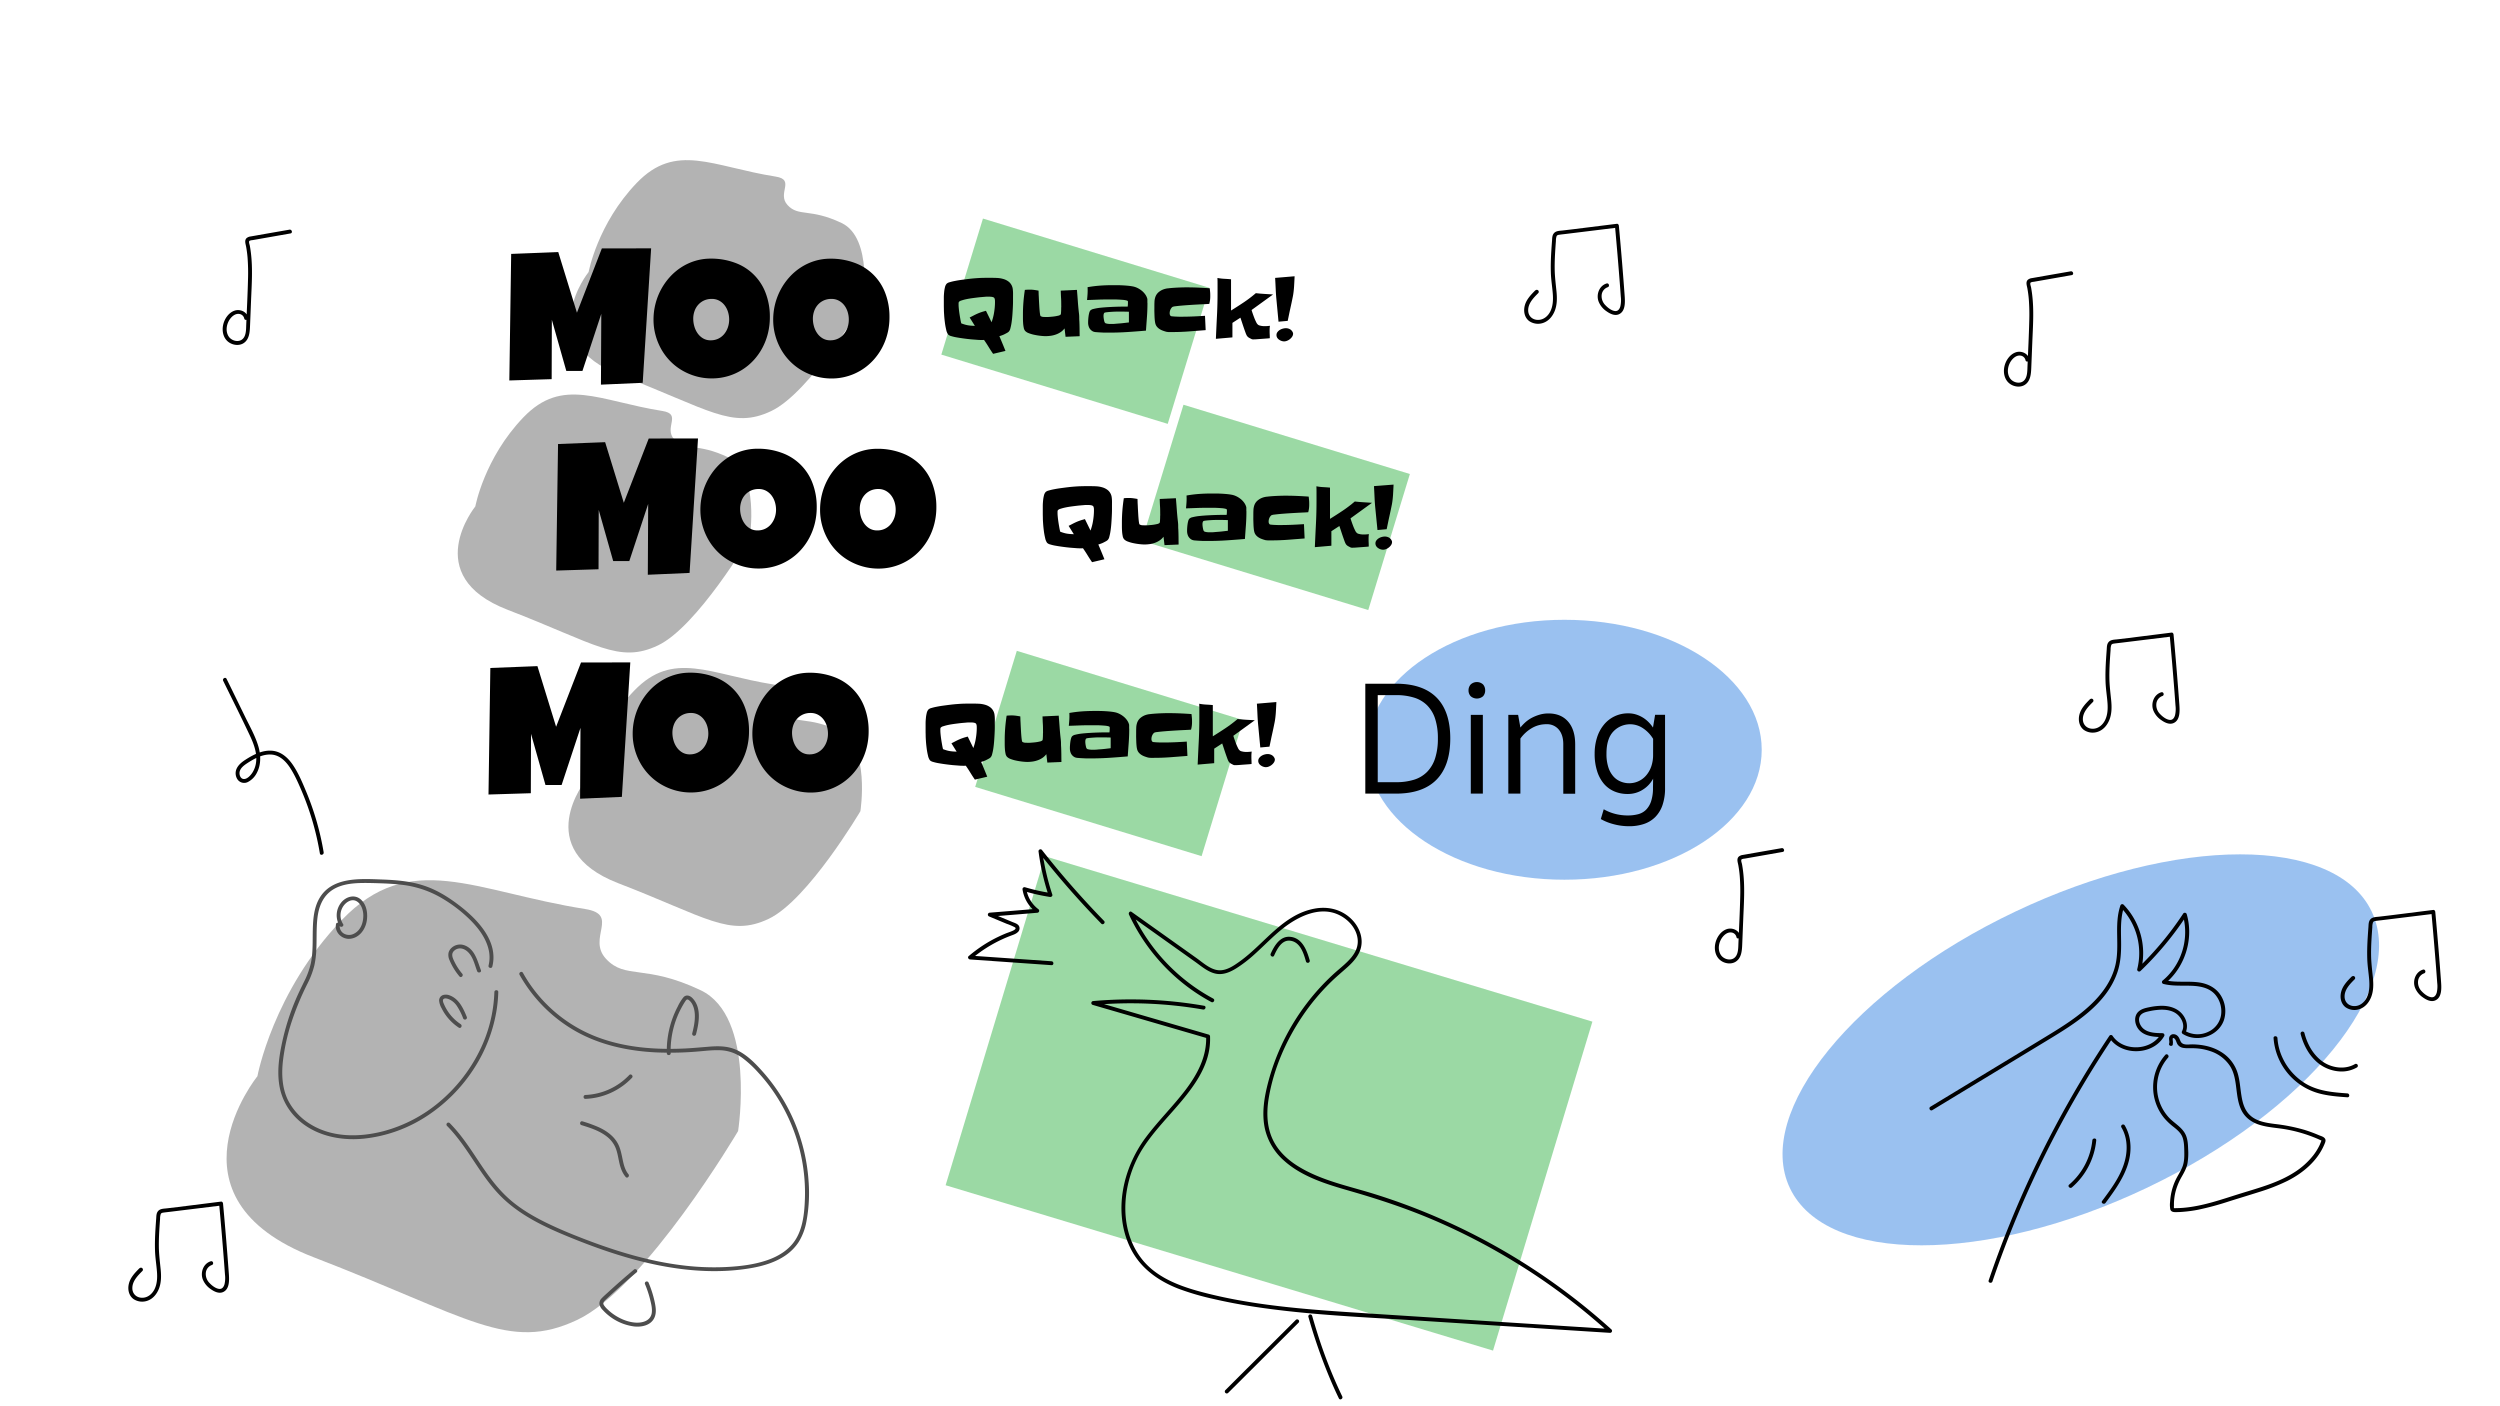 <svg id="Layer_1" data-name="Layer 1" xmlns="http://www.w3.org/2000/svg" viewBox="0 0 1920 1080"><defs><style>.cls-1{fill:#3785e2;}.cls-1,.cls-2{opacity:0.5;}.cls-2{fill:#39b54a;}.cls-3{opacity:0.3;}.cls-4{fill:#4d4d4d;}</style></defs><ellipse class="cls-1" cx="1598.06" cy="806.32" rx="247.36" ry="117.49" transform="translate(-191.41 764.3) rotate(-25.43)"/><ellipse class="cls-1" cx="1201.51" cy="575.81" rx="151.49" ry="99.81"/><rect class="cls-2" x="749.8" y="715.18" width="437.92" height="263.17" transform="matrix(0.96, 0.29, -0.29, 0.96, 290.15, -246.39)"/><rect class="cls-2" x="760.92" y="524.09" width="181.83" height="109.27" transform="translate(206.6 -223.91) rotate(17.01)"/><rect class="cls-2" x="888.92" y="335.09" width="181.83" height="109.27" transform="translate(156.9 -269.63) rotate(17.01)"/><rect class="cls-2" x="734.92" y="192.09" width="181.83" height="109.27" transform="translate(108.33 -230.83) rotate(17.01)"/><path class="cls-3" d="M449.4,698.13c-85.23-13.49-134.29-46.36-187,8.52s-64.71,119.9-64.71,119.9S122.1,919.8,241.05,965.63s149.62,73,202.37,48S566.86,868.65,566.86,868.65s13.84-87.93-28.81-108.18-57.6-8-72.56-24S476.33,702.39,449.4,698.13Z"/><path class="cls-3" d="M595.74,135.63c-48.65-7.7-76.65-26.46-106.75,4.87s-36.94,68.43-36.94,68.43-43.12,53.22,24.77,79.38,85.4,41.66,115.5,27.37S662.78,233,662.78,233s7.9-50.18-16.44-61.74-32.88-4.56-41.42-13.68S611.11,138.06,595.74,135.63Z"/><path class="cls-3" d="M508.74,315.63c-48.65-7.7-76.65-26.46-106.75,4.87s-36.94,68.43-36.94,68.43-43.12,53.22,24.77,79.38,85.4,41.66,115.5,27.37S575.78,413,575.78,413s7.9-50.18-16.44-61.74-32.88-4.56-41.42-13.68S524.11,318.06,508.74,315.63Z"/><path class="cls-3" d="M593.74,525.63c-48.65-7.7-76.65-26.46-106.75,4.87s-36.94,68.43-36.94,68.43-43.12,53.22,24.77,79.38,85.4,41.66,115.5,27.37S660.78,623,660.78,623s7.9-50.18-16.44-61.74-32.88-4.56-41.42-13.68S609.11,528.06,593.74,525.63Z"/><path d="M854,388.46q0,1.1,0,3.27c0,1.45-.07,3.09-.16,4.9s-.2,3.7-.35,5.65-.35,3.77-.61,5.48a37.73,37.73,0,0,1-.93,4.49,5.1,5.1,0,0,1-1.32,2.56,7.64,7.64,0,0,1-1.5,1c-.62.34-1.26.66-1.93,1s-1.31.57-1.95.8a16.73,16.73,0,0,1-1.73.55q1.21,2.88,2.37,5.67c.77,1.86,1.54,3.76,2.31,5.68l-9.49,2.24c-1.24-1.79-2.41-3.59-3.5-5.38s-2.25-3.57-3.49-5.32a8.89,8.89,0,0,1-1,.06h-1c-.73,0-1.81,0-3.24-.13s-3-.21-4.81-.38-3.62-.39-5.55-.65-3.71-.53-5.35-.83a33.19,33.19,0,0,1-4.27-1,5.19,5.19,0,0,1-2.31-1.21,9.36,9.36,0,0,1-1.5-3.63,52.61,52.61,0,0,1-1-5.45c-.25-1.94-.45-3.82-.57-5.64s-.2-3.19-.2-4.14-.06-2.12-.06-3.17V391.6c0-.81,0-1.86,0-3.14s.1-2.61.23-4a24.6,24.6,0,0,1,.64-3.84,6.15,6.15,0,0,1,1.34-2.76,5.3,5.3,0,0,1,2.28-1.12,40.47,40.47,0,0,1,4.2-1c1.62-.32,3.38-.61,5.26-.86s3.72-.5,5.51-.71,3.46-.37,5-.48,2.71-.18,3.56-.23l3.72-.09q1.86,0,3.72,0c1.63,0,3.34,0,5.16.09a20.56,20.56,0,0,1,5.2.84A11.94,11.94,0,0,1,851,376.6a8.59,8.59,0,0,1,2.66,4.55,14.06,14.06,0,0,1,.22,1.54c.07.64.11,1.32.13,2.05s0,1.43,0,2.12Zm-13.85,3.72v-.84a8.72,8.72,0,0,0-.06-1,4.81,4.81,0,0,0-.23-1,1.8,1.8,0,0,0-.41-.71,3.14,3.14,0,0,0-.9-.45,5.43,5.43,0,0,0-1.25-.25c-.45-.05-.9-.08-1.35-.1l-1.06,0c-.6,0-1.52,0-2.79.13s-2.67.21-4.23.38-3.19.38-4.9.61-3.3.5-4.75.8a36,36,0,0,0-3.75,1,4,4,0,0,0-2,1.09,2,2,0,0,0-.28,1c0,.43,0,.81,0,1.15,0,.86.07,1.93.2,3.21s.3,2.61.51,4,.44,2.69.67,4,.46,2.33.68,3.14c1,.39,1.94.7,2.75.93a20.74,20.74,0,0,0,2.38.55c.77.13,1.57.22,2.4.29s1.81.12,2.92.16l-4-6.41c1.11-.56,2.16-1.09,3.15-1.61s2-1,2.94-1.41,2-.81,3-1.15,2.19-.66,3.43-1l4.3,8.78a39,39,0,0,0,1.95-7.53A49.39,49.39,0,0,0,840.16,392.18Z"/><path d="M905.18,418.21l-10.83.45-.77-6.47a12,12,0,0,1-2.92,2.82,16.16,16.16,0,0,1-3.66,1.86,19.71,19.71,0,0,1-4,1,29.87,29.87,0,0,1-4.07.29,35.36,35.36,0,0,1-3.81-.26c-1.52-.17-3.06-.41-4.62-.74a26.48,26.48,0,0,1-4.33-1.25,7.24,7.24,0,0,1-2.88-1.79,5.18,5.18,0,0,1-1.06-2.47,24.94,24.94,0,0,1-.48-3.62c-.09-1.29-.13-2.52-.13-3.72v-2.89c0-3.2.13-6.37.38-9.49s.62-6.22,1.09-9.3c1.2-.12,2.48-.19,3.85-.19a25.11,25.11,0,0,1,3.34.23q1.66.22,3.33.54,0,.33.06,1.86c0,1,.1,2.24.16,3.66s.14,2.91.23,4.52.18,3.09.29,4.45.23,2.54.38,3.5.31,1.48.48,1.57a4.61,4.61,0,0,0,2.12.64c.77,0,1.52.06,2.24.06.52,0,1.32,0,2.41-.09s2.21-.17,3.37-.32a29.64,29.64,0,0,0,3.2-.58,4.28,4.28,0,0,0,2-.86,2.59,2.59,0,0,0,.29-1.22c.06-.69.1-1.43.13-2.25s0-1.57.06-2.27,0-1.13,0-1.25c0-1.93,0-3.83-.13-5.71s-.17-3.79-.25-5.71l12.44-.58c.25,3,.49,6,.7,8.95s.49,5.95.84,8.94a27.16,27.16,0,0,1,.22,3c0,1,0,2.05.1,3.08.08,1.92.14,3.84.16,5.77S905.14,416.25,905.18,418.21Z"/><path d="M957.25,392.56c0,3.59-.12,7.16-.38,10.71s-.51,7.1-.77,10.65q-7.19.63-14.3,1.09t-14.3.45c-.43,0-1.22,0-2.37,0s-2.38-.06-3.66-.13-2.5-.14-3.65-.25a6.88,6.88,0,0,1-2.31-.48,6.55,6.55,0,0,1-3-2.92,9.22,9.22,0,0,1-.83-4c0-.51,0-1.19.06-2.05s.13-1.75.26-2.69a19.47,19.47,0,0,1,.51-2.63,5.11,5.11,0,0,1,.77-1.8,4.9,4.9,0,0,1,2.63-1.31,35.66,35.66,0,0,1,4.9-.87c1.9-.21,4-.38,6.16-.51s4.31-.23,6.31-.29,3.81-.1,5.39-.1h3.4a19.87,19.87,0,0,0,.19-2.75V392a2.17,2.17,0,0,0-.06-.67c-.13-.26-.54-.47-1.22-.64a17,17,0,0,0-2.53-.39c-1-.08-2.1-.16-3.27-.22s-2.32-.1-3.43-.1H927c-2.7,0-5.39.06-8.08.16s-5.39.21-8.08.29c.17-1.62.31-3.27.41-4.93a42.94,42.94,0,0,0,0-4.94,93.39,93.39,0,0,1,9.39-1.19c3.14-.23,6.32-.35,9.52-.35l3.79,0c1.36,0,2.73.06,4.1.13s2.73.16,4.07.29,2.6.3,3.75.51a14.08,14.08,0,0,1,3.56,1.15,17.05,17.05,0,0,1,3.3,2.06,14.27,14.27,0,0,1,2.7,2.79,10.68,10.68,0,0,1,1.67,3.36,3.21,3.21,0,0,1,.09.64c0,.3,0,.64,0,1v1.63ZM943,407.63v-8.21l-3.72-.09-3.71,0-2.15,0c-1.18,0-2.44.07-3.79.16s-2.57.19-3.68.32-1.76.32-1.93.58a2.91,2.91,0,0,0-.41,1.05,6,6,0,0,0-.1,1.13c0,.3,0,.7.06,1.22s.12,1,.23,1.6.22,1.07.35,1.54a2.31,2.31,0,0,0,.51,1,1.55,1.55,0,0,0,.87.48,9.8,9.8,0,0,0,1.31.26c.47.06.94.11,1.42.13l1.09,0c1,0,2.12,0,3.3-.13s2.37-.18,3.59-.29,2.4-.23,3.56-.38Z"/><path d="M1005.48,387.69a21.26,21.26,0,0,1-.77,5.71c-.3,0-1.19.09-2.67.16l-5.25.25q-3,.17-6.54.39t-6.48.48q-3,.26-5.07.54a6.7,6.7,0,0,0-2.34.55,5.82,5.82,0,0,0-1.54,2.18,6.87,6.87,0,0,0-.51,2.56,3.37,3.37,0,0,0,.16,1.19,3.94,3.94,0,0,0,.55.93,2.85,2.85,0,0,0,1.34.32c.77.09,1.63.15,2.57.19s1.81.08,2.63.1l1.41,0c3.08,0,6.15-.06,9.23-.19s6.16-.3,9.24-.51l.51,11q-6.42.51-12.86,1t-12.92.48h-.93l-1.31,0c-.47,0-.92-.05-1.35-.1a5.6,5.6,0,0,1-.9-.13c-.9-.25-1.78-.54-2.66-.86a12.61,12.61,0,0,1-2.47-1.22,9,9,0,0,1-2-1.76,6.47,6.47,0,0,1-1.25-2.5,17.55,17.55,0,0,1-.42-2.54c-.1-1-.18-2.12-.22-3.23s-.07-2.21-.1-3.28,0-2,0-2.69c0-1.67,0-3.23.07-4.68a13.1,13.1,0,0,1,.7-4,8.55,8.55,0,0,1,2.09-3.27,12.43,12.43,0,0,1,4.13-2.53,14.26,14.26,0,0,1,3.66-.8c1.62-.19,3.32-.34,5.09-.45s3.48-.18,5.1-.23,2.89-.06,3.79-.06q4.49,0,8.94.19t8.95.52c.12,1.06.23,2.12.32,3.17S1005.48,386.66,1005.48,387.69Z"/><path d="M1053.7,386.15l-16.48,11.93c.12.51.38,1.33.77,2.47s.81,2.31,1.28,3.52a33.67,33.67,0,0,0,1.51,3.4,5.18,5.18,0,0,0,1.5,2,3.56,3.56,0,0,0,1.16.52c.47.12,1,.23,1.44.32a14.67,14.67,0,0,0,1.47.16l1.26,0c.59,0,1.21,0,1.85-.07s1.27-.1,1.86-.19c-.08.56-.15,1.12-.19,1.7s-.06,1.17-.06,1.76c0,1,0,2.06.06,3.08s.07,2,.07,3l-1.58.16-2.56.19-3,.22-3,.23q-1.38.09-2.37.09a3.84,3.84,0,0,1-1.25-.12c-.73-.35-1.43-.71-2.12-1.09a5.2,5.2,0,0,1-1.73-1.61,15.07,15.07,0,0,1-1.06-2.43c-.49-1.33-1-2.78-1.54-4.36s-1-3.06-1.47-4.43l-.87-2.63-6.15,4v11.15l-12.7,1.1q.39-9,.84-17.86t.44-17.93c0-1.83,0-3.65,0-5.45s0-3.63-.09-5.51a37.57,37.57,0,0,0,5.22.64c1.73.09,3.47.21,5.23.38v24q5-3.09,9.78-6.29a98.83,98.83,0,0,0,9.26-7.05q3.4.39,6.64.58Z"/><path d="M1070.24,372.17c0,1.11-.1,2.33-.16,3.66s-.14,2.67-.22,4-.21,2.7-.36,4-.33,2.51-.54,3.62c-.64,3.2-1.3,6.37-2,9.49s-1.31,6.28-2,9.49l-7.06.64-1.6-16.16c-.3-2.91-.51-5.82-.64-8.75s-.28-5.87-.45-8.82Zm-1.15,44.18a4,4,0,0,1-.68,2.15,7.6,7.6,0,0,1-1.7,1.89,8.31,8.31,0,0,1-2.24,1.32,6.16,6.16,0,0,1-2.25.48,6.45,6.45,0,0,1-2-.35,7.43,7.43,0,0,1-1.93-1,4.81,4.81,0,0,1-1.41-1.5,3.92,3.92,0,0,1-.54-2.05,3.65,3.65,0,0,1,.73-2.22,6.49,6.49,0,0,1,1.8-1.66,8.31,8.31,0,0,1,2.31-1,8.8,8.8,0,0,1,2.34-.35,6.46,6.46,0,0,1,3.24.83,5.08,5.08,0,0,1,2.14,2.5,1.43,1.43,0,0,1,.16.48A2.45,2.45,0,0,1,1069.09,416.35Z"/><path d="M764,555.46q0,1.1,0,3.27c0,1.45-.07,3.09-.16,4.9s-.2,3.7-.35,5.65-.35,3.77-.61,5.48a37.73,37.73,0,0,1-.93,4.49,5.1,5.1,0,0,1-1.32,2.56,7.64,7.64,0,0,1-1.5,1c-.62.34-1.26.66-1.93,1s-1.31.57-1.95.8a16.73,16.73,0,0,1-1.73.55q1.21,2.88,2.37,5.67c.77,1.86,1.54,3.76,2.31,5.68l-9.49,2.24c-1.24-1.79-2.41-3.59-3.5-5.38s-2.25-3.57-3.49-5.32a8.89,8.89,0,0,1-1,.06h-1c-.73,0-1.81,0-3.24-.13s-3-.21-4.81-.38-3.62-.39-5.55-.65-3.71-.53-5.35-.83a33.19,33.19,0,0,1-4.27-1,5.19,5.19,0,0,1-2.31-1.21,9.36,9.36,0,0,1-1.5-3.63,52.61,52.61,0,0,1-1-5.45c-.25-1.94-.45-3.82-.57-5.64s-.2-3.19-.2-4.14-.06-2.12-.06-3.17V558.6c0-.81,0-1.86,0-3.14s.1-2.61.23-4a24.6,24.6,0,0,1,.64-3.84,6.15,6.15,0,0,1,1.34-2.76,5.3,5.3,0,0,1,2.28-1.12,40.47,40.47,0,0,1,4.2-1c1.62-.32,3.38-.61,5.26-.86s3.72-.5,5.51-.71,3.46-.37,5-.48,2.71-.18,3.56-.23q1.86-.06,3.72-.09l3.72,0c1.63,0,3.34,0,5.16.09a20.56,20.56,0,0,1,5.2.84A11.94,11.94,0,0,1,761,543.6a8.59,8.59,0,0,1,2.66,4.55,14.06,14.06,0,0,1,.22,1.54c.07.64.11,1.32.13,2s0,1.43,0,2.12Zm-13.85,3.72v-.84a8.72,8.72,0,0,0-.06-1,4.81,4.81,0,0,0-.23-1,1.8,1.8,0,0,0-.41-.71,3.14,3.14,0,0,0-.9-.45,5.43,5.43,0,0,0-1.25-.25c-.45-.05-.9-.08-1.35-.1l-1.06,0c-.6,0-1.52,0-2.79.13s-2.67.21-4.23.38-3.19.38-4.9.61-3.3.5-4.75.8a36,36,0,0,0-3.75,1,4,4,0,0,0-2,1.09,2,2,0,0,0-.28,1c0,.43,0,.81,0,1.15,0,.86.07,1.93.2,3.21s.3,2.61.51,4,.44,2.69.67,4,.46,2.33.68,3.14c1,.39,1.94.7,2.75.93a20.74,20.74,0,0,0,2.38.55c.77.13,1.57.22,2.4.29s1.81.12,2.92.16l-4-6.41c1.11-.56,2.16-1.09,3.15-1.61s2-1,2.94-1.41,2-.81,3-1.15,2.19-.66,3.43-1l4.3,8.78a39,39,0,0,0,1.95-7.53A49.39,49.39,0,0,0,750.16,559.18Z"/><path d="M815.18,585.21l-10.83.45-.77-6.47a12,12,0,0,1-2.92,2.82,16.16,16.16,0,0,1-3.66,1.86,19.71,19.71,0,0,1-4,1,29.87,29.87,0,0,1-4.07.29,35.36,35.36,0,0,1-3.81-.26c-1.52-.17-3.06-.41-4.62-.74a26.48,26.48,0,0,1-4.33-1.25,7.24,7.24,0,0,1-2.88-1.79,5.18,5.18,0,0,1-1.06-2.47,24.94,24.94,0,0,1-.48-3.62c-.09-1.29-.13-2.52-.13-3.72v-2.89c0-3.2.13-6.37.38-9.49s.62-6.22,1.09-9.3c1.2-.12,2.48-.19,3.85-.19a25.11,25.11,0,0,1,3.34.23q1.66.23,3.33.54,0,.33.06,1.86c0,1,.1,2.24.16,3.66s.14,2.91.23,4.52.18,3.09.29,4.45.23,2.54.38,3.5.31,1.48.48,1.57a4.61,4.61,0,0,0,2.12.64c.77,0,1.52.06,2.24.06.52,0,1.32,0,2.41-.09s2.21-.17,3.37-.32a29.64,29.64,0,0,0,3.2-.58,4.28,4.28,0,0,0,2-.86,2.59,2.59,0,0,0,.29-1.22c.06-.69.1-1.43.13-2.25s0-1.57.06-2.27,0-1.13,0-1.25c0-1.93,0-3.83-.13-5.71s-.17-3.79-.25-5.71l12.44-.58c.25,3,.49,6,.7,9s.49,5.95.84,8.94a27.16,27.16,0,0,1,.22,3c0,1,0,2.05.1,3.08.08,1.92.14,3.84.16,5.77S815.14,583.25,815.18,585.21Z"/><path d="M867.25,559.56c0,3.59-.12,7.16-.38,10.71s-.51,7.1-.77,10.65q-7.19.63-14.3,1.09t-14.3.45c-.43,0-1.22,0-2.37,0s-2.38-.06-3.66-.13-2.5-.14-3.65-.25a6.88,6.88,0,0,1-2.31-.48,6.55,6.55,0,0,1-3-2.92,9.22,9.22,0,0,1-.83-4c0-.51,0-1.19.06-2s.13-1.75.26-2.69a19.47,19.47,0,0,1,.51-2.63,5.11,5.11,0,0,1,.77-1.8,4.9,4.9,0,0,1,2.63-1.31,35.66,35.66,0,0,1,4.9-.87c1.9-.21,4-.38,6.16-.51s4.31-.23,6.31-.29,3.81-.1,5.39-.1h3.4a19.87,19.87,0,0,0,.19-2.75V559a2.17,2.17,0,0,0-.06-.67c-.13-.26-.54-.47-1.22-.64a17,17,0,0,0-2.53-.39c-1-.08-2.1-.16-3.27-.22s-2.32-.1-3.43-.1H837c-2.7,0-5.39.06-8.08.16s-5.39.21-8.08.29c.17-1.62.31-3.27.41-4.93a42.94,42.94,0,0,0,0-4.94,93.39,93.39,0,0,1,9.39-1.19c3.14-.23,6.32-.35,9.52-.35l3.79,0c1.36,0,2.73.06,4.1.13s2.73.16,4.07.29,2.6.3,3.75.51a14.08,14.08,0,0,1,3.56,1.15,17.05,17.05,0,0,1,3.3,2.06,14.27,14.27,0,0,1,2.7,2.79,10.68,10.68,0,0,1,1.67,3.36,3.21,3.21,0,0,1,.09.64c0,.3,0,.64,0,1v1.63ZM853,574.63v-8.21l-3.72-.09-3.71,0-2.15,0c-1.18,0-2.44.07-3.79.16s-2.57.19-3.68.32-1.76.32-1.93.58a2.91,2.91,0,0,0-.41,1.05,6,6,0,0,0-.1,1.13c0,.3,0,.7.06,1.22s.12,1,.23,1.6.22,1.07.35,1.54a2.31,2.31,0,0,0,.51,1,1.55,1.55,0,0,0,.87.48,9.8,9.8,0,0,0,1.31.26c.47.06.94.11,1.42.13l1.09,0c1,0,2.12,0,3.3-.13s2.37-.18,3.59-.29,2.4-.23,3.56-.38Z"/><path d="M915.48,554.69a21.26,21.26,0,0,1-.77,5.71c-.3,0-1.19.09-2.67.16l-5.25.25q-3,.16-6.54.39t-6.48.48q-3,.26-5.07.54a6.7,6.7,0,0,0-2.34.55,5.82,5.82,0,0,0-1.54,2.18,6.87,6.87,0,0,0-.51,2.56,3.37,3.37,0,0,0,.16,1.19,3.94,3.94,0,0,0,.55.93,2.85,2.85,0,0,0,1.34.32c.77.09,1.63.15,2.57.19s1.81.08,2.63.1l1.41,0c3.08,0,6.15-.06,9.23-.19s6.16-.3,9.24-.51l.51,11q-6.42.51-12.86,1t-12.92.48h-.93l-1.31,0c-.47,0-.92,0-1.35-.1a5.6,5.6,0,0,1-.9-.13c-.9-.25-1.78-.54-2.66-.86a12.61,12.61,0,0,1-2.47-1.22,9,9,0,0,1-2-1.76,6.47,6.47,0,0,1-1.25-2.5,17.55,17.55,0,0,1-.42-2.54c-.1-1-.18-2.12-.22-3.23s-.07-2.21-.1-3.28,0-2,0-2.69c0-1.67,0-3.23.07-4.68a13.1,13.1,0,0,1,.7-4,8.55,8.55,0,0,1,2.09-3.27,12.43,12.43,0,0,1,4.13-2.53,14.26,14.26,0,0,1,3.66-.8c1.62-.19,3.32-.34,5.09-.45s3.48-.18,5.1-.23,2.89-.06,3.79-.06q4.49,0,8.94.19t8.95.52c.12,1.06.23,2.12.32,3.17S915.48,553.66,915.48,554.69Z"/><path d="M963.7,553.15l-16.48,11.93c.12.51.38,1.33.77,2.47s.81,2.31,1.28,3.52a33.67,33.67,0,0,0,1.51,3.4,5.18,5.18,0,0,0,1.5,2,3.56,3.56,0,0,0,1.16.52c.47.12.95.23,1.44.32a14.67,14.67,0,0,0,1.47.16l1.26,0c.59,0,1.21,0,1.85-.07s1.27-.1,1.86-.19c-.08.56-.15,1.12-.19,1.7s-.06,1.17-.06,1.76c0,1,0,2.06.06,3.08s.07,2,.07,3l-1.58.16-2.56.19-3,.22-3,.23q-1.38.09-2.37.09a3.84,3.84,0,0,1-1.25-.12c-.73-.35-1.43-.71-2.12-1.09a5.2,5.2,0,0,1-1.73-1.61,15.07,15.07,0,0,1-1.06-2.43c-.49-1.33-1-2.78-1.54-4.36s-1-3.06-1.47-4.43l-.87-2.63-6.15,4v11.15l-12.7,1.1q.39-9,.84-17.86t.44-17.93c0-1.83,0-3.65,0-5.45s0-3.63-.09-5.51a37.57,37.57,0,0,0,5.22.64c1.73.09,3.47.21,5.23.38v24q5-3.09,9.78-6.29a98.83,98.83,0,0,0,9.26-7q3.41.39,6.64.58Z"/><path d="M980.24,539.17c0,1.11-.1,2.33-.16,3.66s-.14,2.67-.22,4-.21,2.7-.36,4-.33,2.51-.54,3.62c-.64,3.2-1.3,6.37-2,9.49s-1.31,6.28-2,9.49l-7.06.64L966.39,558c-.3-2.91-.51-5.82-.64-8.75s-.28-5.87-.45-8.82Zm-1.15,44.18a4,4,0,0,1-.68,2.15,7.6,7.6,0,0,1-1.7,1.89,8.31,8.31,0,0,1-2.24,1.32,6.16,6.16,0,0,1-2.25.48,6.45,6.45,0,0,1-2-.35,7.43,7.43,0,0,1-1.93-1,4.81,4.81,0,0,1-1.41-1.5,3.92,3.92,0,0,1-.54-2,3.65,3.65,0,0,1,.73-2.22,6.49,6.49,0,0,1,1.8-1.66,8.31,8.31,0,0,1,2.31-1,8.8,8.8,0,0,1,2.34-.35,6.46,6.46,0,0,1,3.24.83,5.08,5.08,0,0,1,2.14,2.5,1.43,1.43,0,0,1,.16.48A2.45,2.45,0,0,1,979.09,583.35Z"/><path d="M778,228.46q0,1.09,0,3.27c0,1.45-.07,3.09-.16,4.9s-.2,3.7-.35,5.65-.35,3.77-.61,5.48a37.73,37.73,0,0,1-.93,4.49,5.1,5.1,0,0,1-1.32,2.56,7.64,7.64,0,0,1-1.5,1c-.62.34-1.26.66-1.93,1s-1.31.57-1.95.8a16.73,16.73,0,0,1-1.73.55q1.21,2.88,2.37,5.67c.77,1.86,1.54,3.76,2.31,5.68l-9.49,2.24c-1.24-1.79-2.41-3.59-3.5-5.38s-2.25-3.57-3.49-5.32a8.89,8.89,0,0,1-1,.06h-1c-.73,0-1.81,0-3.24-.13s-3-.21-4.81-.38-3.62-.39-5.55-.65-3.71-.53-5.35-.83a33.19,33.19,0,0,1-4.27-1,5.19,5.19,0,0,1-2.31-1.21,9.36,9.36,0,0,1-1.5-3.63,52.61,52.61,0,0,1-1-5.45c-.25-1.94-.45-3.82-.57-5.64s-.2-3.19-.2-4.14-.06-2.12-.06-3.17V231.6c0-.81,0-1.86,0-3.14s.1-2.61.23-4a24.6,24.6,0,0,1,.64-3.84,6.15,6.15,0,0,1,1.34-2.76,5.3,5.3,0,0,1,2.28-1.12,40.47,40.47,0,0,1,4.2-1c1.62-.32,3.38-.61,5.26-.86s3.72-.5,5.51-.71,3.46-.37,5-.48,2.71-.18,3.56-.23q1.86-.06,3.72-.09t3.72,0c1.63,0,3.34,0,5.16.09a20.56,20.56,0,0,1,5.2.84A11.94,11.94,0,0,1,775,216.6a8.59,8.59,0,0,1,2.66,4.55,14.06,14.06,0,0,1,.22,1.54c.07.64.11,1.32.13,2.05s0,1.43,0,2.12Zm-13.85,3.72v-.84a8.72,8.72,0,0,0-.06-1,4.81,4.81,0,0,0-.23-1,1.8,1.8,0,0,0-.41-.71,3.14,3.14,0,0,0-.9-.45,5.43,5.43,0,0,0-1.25-.25c-.45,0-.9-.08-1.35-.1l-1.06,0c-.6,0-1.52,0-2.79.13s-2.67.21-4.23.38-3.19.38-4.9.61-3.3.5-4.75.8a36,36,0,0,0-3.75,1,4,4,0,0,0-2,1.09,2,2,0,0,0-.28,1c0,.43,0,.81,0,1.15,0,.86.07,1.93.2,3.21s.3,2.61.51,4,.44,2.69.67,4,.46,2.33.68,3.14c1,.39,1.94.7,2.75.93a20.74,20.74,0,0,0,2.38.55c.77.13,1.57.22,2.4.29s1.81.12,2.92.16l-4-6.41c1.11-.56,2.16-1.09,3.15-1.61s2-1,2.94-1.41,2-.81,3-1.15,2.19-.66,3.43-1l4.3,8.78a39,39,0,0,0,1.95-7.53A49.39,49.39,0,0,0,764.16,232.18Z"/><path d="M829.18,258.21l-10.83.45-.77-6.47a12,12,0,0,1-2.92,2.82,16.16,16.16,0,0,1-3.66,1.86,19.71,19.71,0,0,1-4,1,29.87,29.87,0,0,1-4.07.29,35.36,35.36,0,0,1-3.81-.26c-1.52-.17-3.06-.41-4.62-.74a26.48,26.48,0,0,1-4.33-1.25,7.24,7.24,0,0,1-2.88-1.79,5.18,5.18,0,0,1-1.06-2.47,24.94,24.94,0,0,1-.48-3.62c-.09-1.29-.13-2.52-.13-3.72v-2.89c0-3.2.13-6.37.38-9.49s.62-6.22,1.09-9.3c1.2-.12,2.48-.19,3.85-.19a25.11,25.11,0,0,1,3.34.23q1.66.22,3.33.54,0,.33.06,1.86c0,1,.1,2.24.16,3.66s.14,2.91.23,4.52.18,3.09.29,4.45.23,2.54.38,3.5.31,1.48.48,1.57a4.61,4.61,0,0,0,2.12.64c.77,0,1.52.06,2.24.06.52,0,1.32,0,2.41-.09s2.21-.17,3.37-.32a29.64,29.64,0,0,0,3.2-.58,4.28,4.28,0,0,0,2-.86,2.59,2.59,0,0,0,.29-1.22c.06-.69.1-1.43.13-2.25s0-1.57.06-2.27,0-1.13,0-1.25c0-1.93,0-3.83-.13-5.71s-.17-3.79-.25-5.71l12.44-.58c.25,3,.49,6,.7,8.95s.49,6,.84,8.94a27.16,27.16,0,0,1,.22,3c0,1,0,2.05.1,3.08.08,1.92.14,3.84.16,5.77S829.14,256.25,829.18,258.21Z"/><path d="M881.25,232.56c0,3.59-.12,7.16-.38,10.71s-.51,7.1-.77,10.65q-7.19.63-14.3,1.09t-14.3.45c-.43,0-1.22,0-2.37,0s-2.38-.06-3.66-.13-2.5-.14-3.65-.25a6.88,6.88,0,0,1-2.31-.48,6.55,6.55,0,0,1-3-2.92,9.22,9.22,0,0,1-.83-4c0-.51,0-1.19.06-2s.13-1.75.26-2.69a19.47,19.47,0,0,1,.51-2.63,5.11,5.11,0,0,1,.77-1.8,4.9,4.9,0,0,1,2.63-1.31,35.66,35.66,0,0,1,4.9-.87c1.9-.21,4-.38,6.16-.51s4.31-.23,6.31-.29,3.81-.1,5.39-.1h3.4a19.87,19.87,0,0,0,.19-2.75V232a2.17,2.17,0,0,0-.06-.67c-.13-.26-.54-.47-1.22-.64a17,17,0,0,0-2.53-.39c-1-.08-2.1-.16-3.27-.22s-2.32-.1-3.43-.1H851c-2.7,0-5.39.06-8.08.16s-5.39.21-8.08.29c.17-1.62.31-3.27.41-4.93a42.94,42.94,0,0,0,0-4.94,93.39,93.39,0,0,1,9.39-1.19c3.14-.23,6.32-.35,9.52-.35l3.79,0c1.36,0,2.73.06,4.1.13s2.73.16,4.07.29,2.6.3,3.75.51a14.08,14.08,0,0,1,3.56,1.15,17.05,17.05,0,0,1,3.3,2.06,14.27,14.27,0,0,1,2.7,2.79,10.68,10.68,0,0,1,1.67,3.36,3.21,3.21,0,0,1,.09.64c0,.3,0,.64,0,1v1.63ZM867,247.63v-8.21q-1.86-.06-3.72-.09l-3.71,0-2.15,0c-1.18,0-2.44.07-3.79.16s-2.57.19-3.68.32-1.76.32-1.93.58a2.91,2.91,0,0,0-.41,1.05,6,6,0,0,0-.1,1.13c0,.3,0,.7.06,1.22s.12,1,.23,1.6.22,1.07.35,1.54a2.31,2.31,0,0,0,.51,1,1.55,1.55,0,0,0,.87.48,9.8,9.8,0,0,0,1.31.26c.47.06.94.11,1.42.13l1.09,0c1,0,2.12,0,3.3-.13s2.37-.18,3.59-.29,2.4-.23,3.56-.38Z"/><path d="M929.48,227.69a21.26,21.26,0,0,1-.77,5.71c-.3,0-1.19.09-2.67.16l-5.25.25q-3,.16-6.54.39t-6.48.48q-3,.25-5.07.54a6.7,6.7,0,0,0-2.34.55,5.82,5.82,0,0,0-1.54,2.18,6.87,6.87,0,0,0-.51,2.56,3.37,3.37,0,0,0,.16,1.19,3.94,3.94,0,0,0,.55.93,2.85,2.85,0,0,0,1.34.32c.77.09,1.63.15,2.57.19s1.81.08,2.63.1l1.41,0c3.08,0,6.15-.06,9.23-.19s6.16-.3,9.24-.51l.51,11q-6.42.51-12.86,1t-12.92.48h-.93l-1.31,0c-.47,0-.92,0-1.35-.1a5.6,5.6,0,0,1-.9-.13c-.9-.25-1.78-.54-2.66-.86a12.61,12.61,0,0,1-2.47-1.22,9,9,0,0,1-2-1.76,6.47,6.47,0,0,1-1.25-2.5,17.55,17.55,0,0,1-.42-2.54c-.1-1-.18-2.12-.22-3.23s-.07-2.21-.1-3.28,0-2,0-2.69c0-1.67,0-3.23.07-4.68a13.1,13.1,0,0,1,.7-4,8.55,8.55,0,0,1,2.09-3.27,12.43,12.43,0,0,1,4.13-2.53,14.26,14.26,0,0,1,3.66-.8c1.62-.19,3.32-.34,5.09-.45s3.48-.18,5.1-.23,2.89-.06,3.79-.06q4.49,0,8.94.19t8.95.52c.12,1.06.23,2.12.32,3.17S929.48,226.66,929.48,227.69Z"/><path d="M977.7,226.15l-16.48,11.93c.12.51.38,1.33.77,2.47s.81,2.31,1.28,3.52a33.67,33.67,0,0,0,1.51,3.4,5.18,5.18,0,0,0,1.5,2,3.56,3.56,0,0,0,1.16.52c.47.12.95.23,1.44.32a14.67,14.67,0,0,0,1.47.16l1.26,0c.59,0,1.21,0,1.85-.07s1.27-.1,1.86-.19c-.08.56-.15,1.12-.19,1.7s-.06,1.17-.06,1.76c0,1,0,2.06.06,3.08s.07,2,.07,3l-1.58.16-2.56.19-3,.22-3,.23q-1.38.09-2.37.09a3.84,3.84,0,0,1-1.25-.12c-.73-.35-1.43-.71-2.12-1.09a5.2,5.2,0,0,1-1.73-1.61,15.07,15.07,0,0,1-1.06-2.43c-.49-1.33-1-2.78-1.54-4.36s-1-3.06-1.47-4.43l-.87-2.63-6.15,4v11.15l-12.7,1.1q.39-9,.84-17.86t.44-17.93c0-1.83,0-3.65,0-5.45s0-3.63-.09-5.51a37.57,37.57,0,0,0,5.22.64c1.73.09,3.47.21,5.23.38v24q5-3.09,9.78-6.29a98.83,98.83,0,0,0,9.26-7.05q3.41.39,6.64.58Z"/><path d="M994.24,212.17c0,1.11-.1,2.33-.16,3.66s-.14,2.67-.22,4-.21,2.7-.36,4-.33,2.51-.54,3.62c-.64,3.2-1.3,6.37-2,9.49s-1.31,6.28-2,9.49l-7.06.64L980.39,231c-.3-2.91-.51-5.82-.64-8.75s-.28-5.87-.45-8.82Zm-1.15,44.18a4,4,0,0,1-.68,2.15,7.6,7.6,0,0,1-1.7,1.89,8.31,8.31,0,0,1-2.24,1.32,6.16,6.16,0,0,1-2.25.48,6.45,6.45,0,0,1-2-.35,7.43,7.43,0,0,1-1.93-1,4.81,4.81,0,0,1-1.41-1.5,3.92,3.92,0,0,1-.54-2.05,3.65,3.65,0,0,1,.73-2.22,6.49,6.49,0,0,1,1.8-1.66,8.31,8.31,0,0,1,2.31-1,8.8,8.8,0,0,1,2.34-.35,6.46,6.46,0,0,1,3.24.83,5.08,5.08,0,0,1,2.14,2.5,1.43,1.43,0,0,1,.16.48A2.45,2.45,0,0,1,993.09,256.35Z"/><path d="M1113.81,567.17q0,20.79-10.52,31.56T1072.1,609.5h-23.54V525.09h23.54q20.67,0,31.19,10.64T1113.81,567.17Zm-9.52,0a48,48,0,0,0-2.13-15.22,25.8,25.8,0,0,0-6.2-10.33,24.48,24.48,0,0,0-10.08-5.89,46.29,46.29,0,0,0-13.78-1.88h-14v66.88h14a46,46,0,0,0,13.78-1.88,24.05,24.05,0,0,0,10.08-6,26.21,26.21,0,0,0,6.2-10.45A48.53,48.53,0,0,0,1104.29,567.17Z"/><path d="M1127.83,530.22a6.64,6.64,0,0,1,1.63-4.51,7,7,0,0,1,9.58,0,6.84,6.84,0,0,1,1.57,4.51,6.61,6.61,0,0,1-1.57,4.45,7.24,7.24,0,0,1-9.58,0A6.42,6.42,0,0,1,1127.83,530.22Zm11,79.28h-9.26V549h9.26Z"/><path d="M1167.66,609.5h-9.27V549h7.52l1.75,9.77a34.18,34.18,0,0,1,3.44-3.7,25.89,25.89,0,0,1,4.82-3.51A32.57,32.57,0,0,1,1182,549a23.42,23.42,0,0,1,7.2-1.07q9.65,0,15.09,6.26t5.45,17.41v38h-9.14v-38q0-7.14-3.45-11.27a11.61,11.61,0,0,0-9.45-4.13,21.7,21.7,0,0,0-11.59,3.19,28.27,28.27,0,0,0-8.45,7.83Z"/><path d="M1269.6,598a22.06,22.06,0,0,1-7.7,8.32,21.11,21.11,0,0,1-12,3.45,25.34,25.34,0,0,1-10.14-2,21.76,21.76,0,0,1-8-5.89,27.9,27.9,0,0,1-5.19-9.71,43.19,43.19,0,0,1-1.88-13.34,40.58,40.58,0,0,1,1.75-12.14,29.37,29.37,0,0,1,5.14-9.84,23.72,23.72,0,0,1,19-9,19.43,19.43,0,0,1,6.52,1.07,23.76,23.76,0,0,1,5.32,2.62,24.76,24.76,0,0,1,4.13,3.51,26.61,26.61,0,0,1,2.94,3.7l1.63-9.77h7.64v56a40.07,40.07,0,0,1-2,13.46,24,24,0,0,1-5.64,9.15,22.29,22.29,0,0,1-8.7,5.26,35.49,35.49,0,0,1-11.21,1.69,45,45,0,0,1-12.4-1.69,39.24,39.24,0,0,1-9.39-3.82l2.25-7.52a35.05,35.05,0,0,0,8.39,3.45,38.24,38.24,0,0,0,10.15,1.31,30.48,30.48,0,0,0,7.82-.94,13.37,13.37,0,0,0,6.08-3.38,16.65,16.65,0,0,0,3.94-6.58,32.41,32.41,0,0,0,1.44-10.51Zm0-30.56a25.54,25.54,0,0,0-7.57-8,17.63,17.63,0,0,0-23,2.38q-5.27,5.58-5.26,17a33,33,0,0,0,1.44,10.46,19.34,19.34,0,0,0,3.88,7,15,15,0,0,0,5.57,3.94,17.12,17.12,0,0,0,19.85-5,21.09,21.09,0,0,0,3.76-6.88,26.89,26.89,0,0,0,1.31-8.58Z"/><path d="M1484,852.6l88.59-53.75c21-12.73,45.18-27.56,53.54-52.09,2.64-7.72,3-15.81,2.87-23.9-.12-8.91-.57-18,2.31-26.54l-2.51.66a50.45,50.45,0,0,1,12.61,47.28,1.51,1.51,0,0,0,2.51,1.46,245.4,245.4,0,0,0,35.3-42.45l-2.74-.36a49,49,0,0,1-7.29,41.25,46.35,46.35,0,0,1-8.38,9,1.5,1.5,0,0,0,.66,2.5c7,1.78,14.33,1.15,21.52,1.41,6.51.24,13.41,1.44,18,6.46a19.79,19.79,0,0,1,4.83,15.64,17.06,17.06,0,0,1-9.8,13.22,19,19,0,0,1-18.28-.89l.54,2c2.49-4.75,1.2-10.24-2-14.31-3.8-4.84-9.83-6.69-15.81-6.74a48.81,48.81,0,0,0-9.85,1.1c-2.83.56-5.77,1.23-8,3.14-4,3.43-3.37,9.52-.49,13.45,4.23,5.77,12,6.25,18.6,6.34l-1.29-2.26c-5.73,10-19.93,12.69-29.82,7.61a18.71,18.71,0,0,1-7.1-6.23,1.52,1.52,0,0,0-2.59,0,804.83,804.83,0,0,0-76.53,144.56q-8.67,21.36-16.1,43.19c-.62,1.83,2.28,2.62,2.9.8a800.62,800.62,0,0,1,68-148.21q11.63-19.76,24.36-38.82H1620c7.36,11,23.62,13.08,34.55,6.36a21.87,21.87,0,0,0,7.55-7.74,1.52,1.52,0,0,0-1.3-2.26c-4.85-.07-10.64-.12-14.58-3.39-2.78-2.3-4.83-7.22-2.28-10.41,1.53-1.9,4.13-2.5,6.39-3a52.68,52.68,0,0,1,8-1.18c5-.28,10.45.41,14.22,3.92,3.34,3.11,5.51,8.22,3.24,12.56a1.53,1.53,0,0,0,.54,2.05c11,7,27.3,1.95,31.62-10.51a22.7,22.7,0,0,0-2-18.4c-3.61-6.25-10-9.59-17-10.6-8.84-1.28-17.93.38-26.65-1.81l.66,2.51c11.79-9.72,18.52-25,18.34-40.22a49.19,49.19,0,0,0-1.9-12.93,1.52,1.52,0,0,0-2.74-.36,241.58,241.58,0,0,1-34.83,41.85l2.51,1.46a53.56,53.56,0,0,0-13.39-50.2,1.51,1.51,0,0,0-2.5.66c-5,14.81-.31,30.64-3.81,45.67-2.8,12-10.16,22.12-19,30.46-9.33,8.82-20.2,15.86-31.13,22.53q-21.36,13.05-42.79,26L1482.53,850c-1.65,1-.14,3.6,1.51,2.59Z"/><path d="M1668.61,802.13c.43-1.36.09-2.63,0-4-.08-1.62,1.3-.81,1.9.06.87,1.27,1.11,2.86,2,4.11a6.49,6.49,0,0,0,4,2.44,20,20,0,0,0,4.51.26c1.94,0,3.88,0,5.82.14a42.39,42.39,0,0,1,11,2.25,28.66,28.66,0,0,1,15,11.62c3.2,5.22,4,11.46,4.72,17.43.73,5.72,1.41,11.65,4.17,16.83,2.92,5.48,8,8.92,13.9,10.7,6.1,1.87,12.54,2.16,18.81,3.19a109.29,109.29,0,0,1,22.32,6.17q2.63,1,5.19,2.22c.13.06.9.33,1,.49-.11-.22-.38.71-.38.69-.31.84-.66,1.67-1,2.48a43.24,43.24,0,0,1-5,8.14,57.63,57.63,0,0,1-14,12.67c-12.41,8.12-26.91,12-40.93,16.33-14.75,4.55-29.52,10-45,11.27-1.87.14-3.74.23-5.6.24a3.74,3.74,0,0,1-1.25,0c-.51-.23,0,.31-.21-.22a4.21,4.21,0,0,1,0-1.33c0-.59,0-1.18,0-1.78a41,41,0,0,1,1.68-10.95,47.81,47.81,0,0,1,4.45-10.12c1.71-3,3.44-6.11,4.19-9.54a46.46,46.46,0,0,0,.59-11.36c-.1-3.48-.3-7.08-1.6-10.36-2.55-6.42-9.17-9.43-13.57-14.37a34.47,34.47,0,0,1-.25-45.54c1.26-1.45-.85-3.58-2.12-2.12a37.46,37.46,0,0,0-.91,48.42,46.83,46.83,0,0,0,7.53,7.09c2.72,2.18,5.44,4.52,6.65,7.91s1.25,7.3,1.32,11c.08,4,0,8-1.52,11.74-1.41,3.53-3.65,6.67-5.25,10.11a44.82,44.82,0,0,0-3.47,10.9,49,49,0,0,0-.67,5.67,20.07,20.07,0,0,0,.14,5.69c.41,1.63,1.86,2.16,3.39,2.2a58.53,58.53,0,0,0,6.07-.21,102.42,102.42,0,0,0,12-1.63,219.08,219.08,0,0,0,23.59-6.39c7.67-2.42,15.37-4.73,23-7.16a147.7,147.7,0,0,0,22.07-8.65c12-6.09,23-15.38,28.24-28,.59-1.42,1.43-3.12.37-4.54s-3.15-1.88-4.61-2.5a113.12,113.12,0,0,0-11.25-4.14,137.41,137.41,0,0,0-22.64-4.48c-6.21-.81-13.11-1.83-18.11-5.94s-6.57-10.09-7.51-16.08c-1-6.21-1.24-12.63-3.4-18.59a29.08,29.08,0,0,0-12.52-14.91c-6.52-4-14.22-5.5-21.77-5.61-3,0-7.42,1-9-2.34-.7-1.43-1.08-3-2.3-4.13a4.51,4.51,0,0,0-4-1.27,3.38,3.38,0,0,0-2.5,2.85c-.21,1.41.46,2.87,0,4.23-.59,1.84,2.31,2.63,2.89.8Z"/><path d="M1746.1,797.29a47.59,47.59,0,0,0,36.28,42.8c6.67,1.63,13.57,2.15,20.4,2.64,1.93.14,1.92-2.86,0-3-11-.79-22.31-1.72-32-7.46a45.48,45.48,0,0,1-17.86-20,42.39,42.39,0,0,1-3.84-15c-.12-1.92-3.12-1.93-3,0Z"/><path d="M1629.29,865.9c4,6.74,4.72,14.88,3.3,22.49-1.51,8.06-5.32,15.42-9.79,22.23-2.63,4-5.51,7.88-8.38,11.73-1.16,1.55,1.45,3,2.59,1.52,10.06-13.49,20.94-28.75,19-46.52a32,32,0,0,0-4.18-13,1.5,1.5,0,0,0-2.59,1.52Z"/><path d="M1766.89,794.12c1.91,7.37,5.39,14.5,10.81,19.94a29.38,29.38,0,0,0,20.33,8.85,23.66,23.66,0,0,0,12.11-3.12,1.5,1.5,0,0,0-1.51-2.59c-6,3.47-13.33,3.39-19.66.89-6.48-2.55-11.51-7.82-14.87-13.8a46.06,46.06,0,0,1-4.32-11,1.5,1.5,0,0,0-2.89.8Z"/><path d="M1606.91,875.79a51.59,51.59,0,0,1-17.79,34c-1.47,1.25.66,3.37,2.12,2.12a54.64,54.64,0,0,0,18.67-36.11c.19-1.92-2.81-1.91-3,0Z"/><path d="M931.75,766.9a143.13,143.13,0,0,1-62.15-66.09l-2.05,2.06,33.59,23.9,16.63,11.83c4.84,3.44,9.87,7.89,15.83,9.16,5.76,1.24,11.23-1.19,16-4.17a101.13,101.13,0,0,0,13.92-10.73c8.8-7.89,16.83-16.75,26.67-23.4,9.37-6.32,21.42-11.48,32.91-8.67,9.32,2.27,18.31,10.25,19.54,20.12,1.44,11.46-9,18.77-16.56,25.44a170.34,170.34,0,0,0-22.74,24.59,172.09,172.09,0,0,0-29.28,59.83c-3.14,11.83-5.28,24.49-2.49,36.61A46.28,46.28,0,0,0,985.72,891c13.95,12.76,33.08,18.5,50.86,23.61,22.24,6.39,44.1,13.61,65.37,22.78a487.82,487.82,0,0,1,62.89,32.74,481.29,481.29,0,0,1,57.67,41.73q6.6,5.55,13,11.35l1.06-2.56-128.89-8.27q-32.12-2.07-64.23-4.13c-20.7-1.34-41.41-2.76-62-5.22-20.37-2.44-40.69-5.87-60.49-11.29-16.71-4.57-33.95-11.4-44.71-25.69-18.3-24.3-14-60.08,1.72-84.49,8.58-13.31,20-24.51,30.06-36.67,9.22-11.16,18-23.64,20.57-38.21a51.68,51.68,0,0,0,.72-10.69,1.53,1.53,0,0,0-1.1-1.44l-88.23-25.68-.4,2.94a325,325,0,0,1,84.38,3.51c1.89.33,2.7-2.56.8-2.89a327.63,327.63,0,0,0-85.18-3.62,1.51,1.51,0,0,0-.39,2.95l88.22,25.68-1.1-1.45c.57,15.55-6.84,29.26-16,41.28-9.6,12.56-20.94,23.67-30.4,36.34-17.77,23.79-25.31,57.82-11.54,85.35,7.54,15.08,21.23,24.78,36.65,30.77a198.11,198.11,0,0,0,27.25,7.94c10.26,2.38,20.63,4.31,31,5.9,42,6.41,84.66,8,127,10.69l130.48,8.37,15.81,1a1.52,1.52,0,0,0,1.07-2.56,487.88,487.88,0,0,0-183-104.34c-19-5.86-39-9.93-56.23-20.16C990.63,892,983.58,886,979,878.05c-6.13-10.58-6.58-23-4.6-34.79,3.78-22.53,13.35-44.37,26.12-63.22A168.61,168.61,0,0,1,1022.34,754c4-3.91,8.33-7.46,12.49-11.21,3.78-3.42,7.39-7.26,9.39-12,3.79-9,.12-18.84-6.71-25.31-7.67-7.25-17.88-9.55-28.12-7.61-24.19,4.57-38.26,26.85-57.06,40.37-4.77,3.43-10.64,7.56-16.82,6.87s-11.65-5.78-16.54-9.26l-33.59-23.9-16.32-11.6c-1.34-1-2.61.84-2,2.05a147.08,147.08,0,0,0,45.58,55.94,143,143,0,0,0,17.65,11.22c1.69.91,3.21-1.68,1.51-2.59Z"/><path d="M995.2,1013.68l-42.1,41.93-12,12a1.5,1.5,0,0,0,2.12,2.13l42.1-41.94,12-12a1.5,1.5,0,0,0-2.12-2.12Z"/><path d="M978.5,733.92c2.25-4.92,5.83-12.26,12.39-11.45,7.67.95,10.32,9.67,12.09,15.93a1.5,1.5,0,0,0,2.89-.8c-2.14-7.55-5.57-17-14.61-18.08-8-1-12.52,6.69-15.35,12.88-.8,1.75,1.79,3.27,2.59,1.52Z"/><path class="cls-4" d="M378.09,742.36c4.88-19.33-11.16-36.07-25.15-46.82-8.26-6.35-17.2-12-27.14-15.29-10.35-3.47-21.36-4.38-32.2-4.78-16.89-.62-39.29-2.3-48.71,15.15-3.85,7.15-4.47,15.52-4.66,23.48-.21,8.54.24,17.23-1.49,25.65A61.12,61.12,0,0,1,233.5,754c-2.35,4.84-4.72,9.64-6.79,14.6A181.57,181.57,0,0,0,216.79,800c-2.25,10.29-3.89,21-2.54,31.55a45.57,45.57,0,0,0,11.54,25.3c13.52,14.77,34.16,19.55,53.51,17.64a108.9,108.9,0,0,0,49.37-17.91,123.66,123.66,0,0,0,35.24-35.76,116.38,116.38,0,0,0,17.72-46.6,110.1,110.1,0,0,0,1.05-12.3c.05-1.93-2.95-1.93-3,0a109.62,109.62,0,0,1-12.12,46.57,121.58,121.58,0,0,1-30.15,37.84,110.86,110.86,0,0,1-42.48,22.3c-18.62,4.94-39.77,5.16-56.61-5.3a45.93,45.93,0,0,1-17.22-18.58c-4.42-9.07-4.89-19.45-3.88-29.31a155.15,155.15,0,0,1,6.71-30.56,216.89,216.89,0,0,1,12.16-29.34,66.63,66.63,0,0,0,5.32-14,70.6,70.6,0,0,0,1.52-12.12c.41-8.18-.08-16.41.88-24.56.89-7.56,3.51-15,9.55-19.94,6.72-5.53,16-6.6,24.34-6.77,4.76-.09,9.52.07,14.27.22,5.35.18,10.71.45,16,1.08a77.84,77.84,0,0,1,29.33,9.19,110.55,110.55,0,0,1,23.53,17.59c6.39,6.31,12.24,13.93,14.38,22.82a26.17,26.17,0,0,1,0,12.47c-.48,1.87,2.42,2.67,2.89.8Z"/><path class="cls-4" d="M263.42,709.58a12.5,12.5,0,0,1-.53-12.33c1.95-3.84,6.83-7.62,11.14-5,3.53,2.14,5,7,5,10.94,0,5.39-2,11.33-7.12,13.86a8,8,0,0,1-7.88-.11,6.45,6.45,0,0,1-3.06-6.45c.38-1.88-2.51-2.69-2.9-.79-1.29,6.38,4.61,11.94,10.86,11.28,7.05-.75,11.59-7,12.71-13.57.95-5.64.06-12.34-4.34-16.44-4.76-4.43-11.61-2.45-15.35,2.3a15.62,15.62,0,0,0-1.08,17.84c1.06,1.61,3.65.11,2.59-1.52Z"/><path class="cls-4" d="M353.83,786.57A34.86,34.86,0,0,1,341,771.25c-.44-1-1.48-3.19-.25-4.07,1.07-.77,2.78-.25,3.87.16a14.05,14.05,0,0,1,6.3,5.29,45.89,45.89,0,0,1,4.7,9.27A1.55,1.55,0,0,0,357.5,783a1.51,1.51,0,0,0,1.05-1.85c-2.62-6.53-6-14-13.09-16.65a7.8,7.8,0,0,0-5.32-.27,4.42,4.42,0,0,0-2.89,4.35,14.49,14.49,0,0,0,1.94,5.82,35.56,35.56,0,0,0,3.19,5.29,38.51,38.51,0,0,0,9.94,9.53c1.61,1.06,3.12-1.53,1.51-2.6Z"/><path class="cls-4" d="M355,747.82a44.66,44.66,0,0,1-5.84-8.92c-1.27-2.59-3-5.86-.71-8.38a6.68,6.68,0,0,1,7.06-1.78c2.81.91,5,3.28,6.46,5.76,2.07,3.53,3,7.56,4.47,11.36.68,1.79,3.58,1,2.89-.8-2.69-7.13-4.61-16.21-12.72-19.11a9.72,9.72,0,0,0-9.67,1.86,7.7,7.7,0,0,0-2.48,4,9.54,9.54,0,0,0,.83,5.73,47.17,47.17,0,0,0,7.59,12.36c1.25,1.48,3.36-.65,2.12-2.12Z"/><path class="cls-4" d="M399,748.61a114,114,0,0,0,41.83,42.63c19.1,11.15,41.11,15.94,63,17a250.36,250.36,0,0,0,34-.85c5.81-.5,11.66-1.21,17.5-.65a30.59,30.59,0,0,1,15.29,6.1,84.88,84.88,0,0,1,11.62,10.81,128.24,128.24,0,0,1,9.57,11.61,138.52,138.52,0,0,1,15,26.16,136.41,136.41,0,0,1,11.37,59c-.35,10.36-1.35,21.73-6.72,30.85-4.89,8.31-13.36,13.51-22.29,16.57-10,3.42-20.64,4.67-31.12,5.22a195.27,195.27,0,0,1-34.94-1.41c-23.65-3-46.71-9.77-69-18.06-10.6-3.95-21.15-8.15-31.4-13-9.82-4.62-19.44-9.94-28-16.72S379.5,909,373.34,900.28s-11.53-17.61-17.89-26a116.34,116.34,0,0,0-10-11.7,1.5,1.5,0,0,0-2.13,2.12C358.5,880,367.46,900.16,382,916c15,16.38,35.38,26,55.59,34.23,22.34,9.13,45.33,17,69.06,21.68,23,4.51,46.91,6,70.1,2,9.4-1.62,19-4.46,26.87-10a36.92,36.92,0,0,0,9.74-10,44.69,44.69,0,0,0,5.91-15.46A118.71,118.71,0,0,0,621,907.34a140.58,140.58,0,0,0-34.3-83.23c-6.81-7.74-14.84-16.24-25-19.21-5.76-1.67-11.85-1.51-17.77-1-5.75.46-11.49,1-17.27,1.31-22.8,1.13-46.15-.52-67.68-8.62a110.1,110.1,0,0,1-57.36-49.45c-.94-1.69-3.53-.18-2.59,1.51Z"/><path class="cls-4" d="M446.54,864.09c6.84,2.09,14,4.38,19.69,8.93a21.49,21.49,0,0,1,6.37,8.14c1.54,3.57,2.09,7.48,2.91,11.24.91,4.16,2.21,8.19,5,11.5,1.24,1.48,3.36-.65,2.12-2.13-2.49-3-3.49-6.82-4.29-10.54s-1.47-7.76-3.05-11.4c-3-6.87-9.27-11.35-15.92-14.32a104.07,104.07,0,0,0-12-4.31c-1.85-.57-2.64,2.32-.8,2.89Z"/><path class="cls-4" d="M449.63,843.93a52.26,52.26,0,0,0,35.74-16.18c1.33-1.4-.79-3.52-2.12-2.12a49.18,49.18,0,0,1-33.62,15.3c-1.92.07-1.93,3.07,0,3Z"/><path class="cls-4" d="M515.07,808.88A69.63,69.63,0,0,1,524.45,772c.58-1,1.18-2,1.81-2.94s1.22-2,2.5-1.16c3.4,2.29,4.66,7.26,4.86,11.09.26,5-.78,9.89-2,14.65a1.5,1.5,0,0,0,2.89.8c2.36-8.89,4.47-20.72-2.82-28-1.9-1.9-4.76-2.79-6.79-.54a34.9,34.9,0,0,0-4.46,7.24,72.92,72.92,0,0,0-8.33,35.73c0,1.92,3,1.93,3,0Z"/><path class="cls-4" d="M486.83,975.09q-10.2,8.52-20,17.53c-1.56,1.44-3.22,2.84-4.68,4.4a5.64,5.64,0,0,0-1.8,4.51,8.56,8.56,0,0,0,2.51,4.49,37.56,37.56,0,0,0,4.08,3.9,39.26,39.26,0,0,0,19.78,8.76c6,.74,13.42-.76,16-7,1.69-4,.78-8.61-.13-12.73a82.7,82.7,0,0,0-4.56-14.06,1.53,1.53,0,0,0-2.06-.54,1.55,1.55,0,0,0-.53,2.06,78.42,78.42,0,0,1,3.76,11.27c.84,3.34,1.8,7,1.38,10.44-.76,6.25-7.08,8-12.5,7.65-6.22-.42-12.41-3.15-17.41-6.76a34.82,34.82,0,0,1-3.73-3.12,17.5,17.5,0,0,1-3.18-3.59c-.9-1.57-.13-2.6,1-3.72,1.35-1.32,2.76-2.6,4.15-3.88q9.78-9,20-17.53c1.48-1.24-.65-3.35-2.12-2.12Z"/><path d="M248.58,654.61a211.71,211.71,0,0,0-13.45-46.68c-2.87-6.87-5.85-14-10-20.18-3.62-5.42-8.62-10.18-15.32-11.09-7.62-1-15.06,2.8-21.27,6.79-2.8,1.8-5.57,4-6.91,7.13a8.49,8.49,0,0,0,.77,8,6.21,6.21,0,0,0,8.07,1.94,15.82,15.82,0,0,0,6.8-7c3.29-6.26,3.12-13.59,1.17-20.23-2.3-7.86-6.48-15.2-10.06-22.53l-11.52-23.61L174,521.36c-.84-1.73-3.43-.21-2.59,1.52,6.9,14.13,14,28.17,20.68,42.43,2.88,6.19,5.42,13,4.6,19.92a19.09,19.09,0,0,1-2.86,8.18c-1.36,2.1-4.29,5.42-7.12,4.81-2.25-.48-3.07-3.46-2.68-5.43.57-2.93,3.34-5,5.67-6.54,5.57-3.65,12.36-7.42,19.26-6.7,6,.64,10.47,5.07,13.65,9.87,3.73,5.63,6.48,12,9.12,18.17a210.86,210.86,0,0,1,13.93,47.81c.32,1.9,3.21,1.1,2.89-.79Z"/><path d="M847.92,707.24q-19.7-20.21-37.68-42-5.13-6.22-10.11-12.57a1.52,1.52,0,0,0-2.56,1.07,183,183,0,0,0,7.76,34l1.84-1.84a152.36,152.36,0,0,1-20-4.51,1.53,1.53,0,0,0-1.85,1.85,27,27,0,0,0,10.6,17.48l.76-2.79q-18.27,1.54-36.54,3a1.51,1.51,0,0,0-.4,2.95l13.36,5.58a45.46,45.46,0,0,1,6.26,2.67c1.67,1-.54,2.23-1.57,2.7-1.83.84-3.8,1.42-5.66,2.19s-3.84,1.66-5.72,2.57a103.1,103.1,0,0,0-11,6.17,109.83,109.83,0,0,0-11.48,8.54c-1.07.91-.12,2.48,1.06,2.56l62.57,4.39c1.92.13,1.92-2.87,0-3L745,733.9l1.07,2.56a103.4,103.4,0,0,1,23.64-15.08q3.18-1.47,6.47-2.71c1.88-.71,3.83-1.28,5.35-2.66a3.88,3.88,0,0,0,1.08-4.76c-1-1.85-3.44-2.45-5.25-3.21l-16.82-7L760.1,704q18.27-1.46,36.54-3a1.52,1.52,0,0,0,.75-2.8,24,24,0,0,1-9.21-15.69l-1.85,1.84a151.13,151.13,0,0,0,20,4.51c1,.16,2.24-.65,1.85-1.85a179.33,179.33,0,0,1-7.65-33.23L798,654.81q17.43,22.19,36.67,42.88,5.49,5.89,11.12,11.67c1.35,1.38,3.47-.74,2.12-2.12Z"/><path d="M1558.4,275.85c-.82-4.58-6.22-6.69-10.31-5.25-4.67,1.64-7.84,6.49-8.77,11.19s.19,9.94,4.21,12.92c3.27,2.42,8.17,3.09,11.68.75,4.25-2.85,4.62-8.35,4.81-13q.4-9.66.78-19.34c.5-12.42,1.42-25-.16-37.36-.22-1.71-.47-3.42-.79-5.12-.17-.93-1.12-3.12-.15-3.74a7.26,7.26,0,0,1,2.27-.49l2.43-.43,5.34-.94,21.36-3.76c1.9-.34,1.09-3.23-.8-2.9l-17.23,3-8.5,1.5-4.12.72a6,6,0,0,0-3,1.22c-1.9,1.72-.84,4.45-.44,6.58.51,2.77.87,5.56,1.11,8.36a153.79,153.79,0,0,1,.35,16.77c-.28,11.63-.89,23.27-1.36,34.9-.15,3.9,0,9.68-4,11.79-3.2,1.65-7.63.09-9.52-2.85-2.76-4.28-1.54-10.29,1.58-14.05,1.49-1.79,3.68-3.42,6.12-3.25a4.5,4.5,0,0,1,4.3,3.53c.34,1.89,3.23,1.09,2.89-.8Z"/><path d="M1336.4,718.85c-.82-4.58-6.22-6.69-10.31-5.25-4.67,1.64-7.84,6.49-8.77,11.19s.19,9.94,4.21,12.92c3.27,2.42,8.17,3.09,11.68.75,4.25-2.85,4.62-8.35,4.81-13q.4-9.66.78-19.34c.5-12.42,1.42-25-.16-37.36-.22-1.71-.47-3.42-.79-5.12-.17-.93-1.12-3.12-.15-3.74a7.26,7.26,0,0,1,2.27-.49l2.43-.43,5.34-.94,21.36-3.76c1.9-.34,1.09-3.23-.8-2.9l-17.23,3-8.5,1.5-4.12.72a6,6,0,0,0-3,1.22c-1.9,1.72-.84,4.45-.44,6.58.51,2.77.87,5.56,1.11,8.36a153.79,153.79,0,0,1,.35,16.77c-.28,11.63-.89,23.27-1.36,34.9-.15,3.9,0,9.68-4,11.79-3.2,1.65-7.63.09-9.52-2.85-2.76-4.28-1.54-10.29,1.58-14,1.49-1.79,3.68-3.42,6.12-3.25a4.5,4.5,0,0,1,4.3,3.53c.34,1.89,3.23,1.09,2.89-.8Z"/><path d="M190.4,243.85c-.82-4.58-6.22-6.69-10.31-5.25-4.67,1.64-7.84,6.49-8.77,11.19s.19,9.94,4.21,12.92c3.27,2.42,8.17,3.09,11.68.75,4.25-2.85,4.62-8.35,4.81-13q.4-9.66.78-19.34c.5-12.42,1.42-25-.16-37.36-.22-1.71-.47-3.42-.79-5.12-.17-.93-1.12-3.12-.15-3.74a7.26,7.26,0,0,1,2.27-.49l2.43-.43,5.34-.94,21.36-3.76c1.9-.34,1.09-3.23-.8-2.9l-17.23,3-8.5,1.5-4.12.72a6,6,0,0,0-3,1.22c-1.9,1.72-.84,4.45-.44,6.58.51,2.77.87,5.56,1.11,8.36a153.79,153.79,0,0,1,.35,16.77c-.28,11.63-.89,23.27-1.36,34.9-.15,3.9.05,9.68-4,11.79-3.2,1.65-7.63.09-9.52-2.85-2.76-4.28-1.54-10.29,1.58-14.05,1.49-1.79,3.68-3.42,6.12-3.25a4.5,4.5,0,0,1,4.3,3.53c.34,1.89,3.23,1.09,2.89-.8Z"/><path d="M1806.16,749.94c-3.38,3.41-7,7.1-8.17,11.9-1.07,4.26-.18,9.06,3.49,11.79a12,12,0,0,0,11.09,1.21c4.08-1.56,6.88-5.08,8.46-9.05,1.88-4.75,1.85-9.95,1.35-15-.58-5.75-1.31-11.42-1.38-17.2s.23-11.44.62-17.14c.1-1.47.21-2.93.32-4.4a11,11,0,0,1,.49-3.58c.43-1,1.38-1.08,2.31-1.22,1.56-.22,3.14-.38,4.7-.57l39.34-4.83-1.5-1.5q2,21.78,3.69,43.59c.28,3.64.55,7.27.81,10.91a21.94,21.94,0,0,1-.32,7.32c-.52,1.92-1.66,3.86-3.92,3.72-2.74-.16-5.72-2.51-7.53-4.43a9.79,9.79,0,0,1-2.93-8,7,7,0,0,1,4.57-5.9c1.84-.56,1.06-3.45-.8-2.89-5.75,1.74-8.16,8.67-6.07,14a16.46,16.46,0,0,0,6,7.32c2.6,1.86,6.13,3.69,9.34,2.4,5.48-2.21,4.94-9.85,4.6-14.59q-.92-12.52-1.94-25-1.17-14.25-2.49-28.48c-.07-.73-.64-1.61-1.5-1.5L1835.63,703l-8.41,1c-2.17.27-4.93.19-6.58,1.87s-1.53,3.95-1.68,6c-.2,2.69-.4,5.38-.56,8.08-.34,5.54-.53,11.09-.34,16.64s1.09,10.78,1.49,16.19c.34,4.6.13,9.42-2,13.59-1.83,3.48-5,6.16-9,6.31-4.57.16-8-2.91-7.91-7.57.1-5.37,4.2-9.45,7.73-13a1.5,1.5,0,0,0-2.12-2.12Z"/><path d="M1605.16,536.94c-3.38,3.41-7,7.1-8.17,11.9-1.07,4.26-.18,9.06,3.49,11.79a12,12,0,0,0,11.09,1.21c4.08-1.56,6.88-5.08,8.46-9.05,1.88-4.75,1.85-9.95,1.35-15-.58-5.75-1.31-11.42-1.38-17.2s.23-11.44.62-17.14c.1-1.47.21-2.93.32-4.4a11,11,0,0,1,.49-3.58c.43-1,1.38-1.08,2.31-1.22,1.56-.22,3.14-.38,4.7-.57l39.34-4.83-1.5-1.5q2,21.78,3.69,43.59c.28,3.64.55,7.27.81,10.91a21.94,21.94,0,0,1-.32,7.32c-.52,1.92-1.66,3.86-3.92,3.72-2.74-.16-5.72-2.51-7.53-4.43a9.79,9.79,0,0,1-2.93-8,7,7,0,0,1,4.57-5.9c1.84-.56,1.06-3.45-.8-2.89-5.75,1.74-8.16,8.67-6.07,14a16.46,16.46,0,0,0,6,7.32c2.6,1.86,6.13,3.69,9.34,2.4,5.48-2.21,4.94-9.85,4.6-14.59q-.92-12.52-1.94-25-1.17-14.25-2.49-28.48c-.07-.73-.64-1.61-1.5-1.5L1634.63,490l-8.41,1c-2.17.27-4.93.19-6.58,1.87s-1.53,3.95-1.68,6c-.2,2.69-.4,5.38-.56,8.08-.34,5.54-.53,11.09-.34,16.64s1.09,10.78,1.49,16.19c.34,4.6.13,9.42-2,13.59-1.83,3.48-5,6.16-9,6.31-4.57.16-8-2.91-7.91-7.57.1-5.37,4.2-9.45,7.73-13a1.5,1.5,0,0,0-2.12-2.12Z"/><path d="M1179.16,222.94c-3.38,3.41-7,7.1-8.17,11.9-1.07,4.26-.18,9.06,3.49,11.79a12,12,0,0,0,11.09,1.21c4.08-1.56,6.88-5.08,8.46-9.05,1.88-4.75,1.85-9.95,1.35-15-.58-5.75-1.31-11.42-1.38-17.2s.23-11.44.62-17.14c.1-1.47.21-2.93.32-4.4a11,11,0,0,1,.49-3.58c.43-1,1.38-1.08,2.31-1.22,1.56-.22,3.14-.38,4.7-.57l39.34-4.83-1.5-1.5q2,21.78,3.69,43.59c.28,3.64.55,7.27.81,10.91a21.94,21.94,0,0,1-.32,7.32c-.52,1.92-1.66,3.86-3.92,3.72-2.74-.16-5.72-2.51-7.53-4.43a9.79,9.79,0,0,1-2.93-7.95,7,7,0,0,1,4.57-5.9c1.84-.56,1.06-3.45-.8-2.89-5.75,1.74-8.16,8.67-6.07,14a16.46,16.46,0,0,0,6,7.32c2.6,1.86,6.13,3.69,9.34,2.4,5.48-2.21,4.94-9.85,4.6-14.59q-.92-12.53-1.94-25-1.17-14.25-2.49-28.48c-.07-.73-.64-1.61-1.5-1.5L1208.63,176l-8.41,1c-2.17.27-4.93.19-6.58,1.87s-1.53,3.95-1.68,6c-.2,2.69-.4,5.38-.56,8.08-.34,5.54-.53,11.09-.34,16.64s1.09,10.78,1.49,16.19c.34,4.6.13,9.42-2,13.59-1.83,3.48-5,6.16-9,6.31-4.57.16-8-2.91-7.91-7.57.1-5.37,4.2-9.45,7.73-13a1.5,1.5,0,0,0-2.12-2.12Z"/><path d="M107.16,973.94c-3.38,3.41-7,7.1-8.17,11.9-1.07,4.26-.18,9.06,3.49,11.79a12,12,0,0,0,11.09,1.21c4.08-1.56,6.88-5.08,8.46-9.05,1.88-4.75,1.85-9.95,1.35-15-.58-5.75-1.31-11.42-1.38-17.2s.23-11.44.62-17.14c.1-1.47.21-2.93.32-4.4a11,11,0,0,1,.49-3.58c.43-1,1.38-1.08,2.31-1.22,1.56-.22,3.14-.38,4.7-.57l39.34-4.83-1.5-1.5q2,21.78,3.69,43.59c.28,3.64.55,7.27.81,10.91a21.94,21.94,0,0,1-.32,7.32c-.52,1.92-1.66,3.86-3.92,3.72-2.74-.16-5.72-2.51-7.53-4.43a9.79,9.79,0,0,1-2.93-8,7,7,0,0,1,4.57-5.9c1.84-.56,1.06-3.45-.8-2.89-5.75,1.74-8.16,8.67-6.07,14a16.46,16.46,0,0,0,6,7.32c2.6,1.86,6.13,3.69,9.34,2.4,5.48-2.21,4.94-9.85,4.6-14.59q-.92-12.52-1.94-25-1.17-14.25-2.49-28.48c-.07-.73-.64-1.61-1.5-1.5L136.63,927l-8.41,1c-2.17.27-4.93.19-6.58,1.87s-1.53,3.95-1.68,6c-.2,2.69-.4,5.38-.56,8.08-.34,5.54-.53,11.09-.34,16.64s1.09,10.78,1.49,16.19c.34,4.6.13,9.42-2,13.59-1.83,3.48-5,6.16-9,6.31-4.57.16-8-2.91-7.91-7.57.1-5.37,4.2-9.45,7.73-13a1.5,1.5,0,0,0-2.12-2.12Z"/><path d="M1004.83,1011.28a406.91,406.91,0,0,0,17.63,50q2.76,6.4,5.8,12.69c.84,1.73,3.43.21,2.59-1.52a363.28,363.28,0,0,1-18.65-47.13q-2.37-7.37-4.48-14.8a1.5,1.5,0,0,0-2.89.79Z"/><path d="M500.07,190.73,493.6,294l-32.08,1.41L461.8,241l-14.49,43.9H434.93L423.82,245.6l-.14,45.59-32.51,1L392.58,195l36.16-1.41,14.35,46.57,19.14-49.38Z"/><path d="M591.24,243.63A51.24,51.24,0,0,1,589.77,256a48.73,48.73,0,0,1-4.26,11.15,45.93,45.93,0,0,1-6.75,9.53A43.11,43.11,0,0,1,559,288.9a43.54,43.54,0,0,1-12.39,1.72A44.12,44.12,0,0,1,534.58,289a45.79,45.79,0,0,1-10.73-4.54,43.64,43.64,0,0,1-15.93-16.18,46.71,46.71,0,0,1-4.43-10.8,45,45,0,0,1-1.59-12,48.67,48.67,0,0,1,1.48-12,48.31,48.31,0,0,1,11-20.65,44.31,44.31,0,0,1,8.83-7.53,42.29,42.29,0,0,1,10.59-4.92,40.66,40.66,0,0,1,12-1.76,52.26,52.26,0,0,1,18.61,3.17A39.32,39.32,0,0,1,588,225,50.54,50.54,0,0,1,591.24,243.63ZM560,245.46a19.69,19.69,0,0,0-.88-5.87,16.16,16.16,0,0,0-2.57-5.07,13.18,13.18,0,0,0-4.18-3.59,11.8,11.8,0,0,0-5.74-1.37,14,14,0,0,0-5.91,1.2,13.6,13.6,0,0,0-4.46,3.27,14.1,14.1,0,0,0-2.85,4.85,17.41,17.41,0,0,0-1,5.88,21.17,21.17,0,0,0,.85,5.91,17.3,17.3,0,0,0,2.53,5.34,13.35,13.35,0,0,0,4.19,3.87,11.1,11.1,0,0,0,5.8,1.48,13.19,13.19,0,0,0,5.94-1.3,13.42,13.42,0,0,0,4.47-3.52,16.23,16.23,0,0,0,2.82-5.1A18.51,18.51,0,0,0,560,245.46Z"/><path d="M683.12,243.63A50.75,50.75,0,0,1,681.64,256a48.24,48.24,0,0,1-4.25,11.15,46.35,46.35,0,0,1-6.76,9.53,43.2,43.2,0,0,1-32.11,14A44.25,44.25,0,0,1,626.45,289a45.72,45.72,0,0,1-10.72-4.54,42.91,42.91,0,0,1-9-7,43.64,43.64,0,0,1-6.9-9.14,47.15,47.15,0,0,1-4.43-10.8,45,45,0,0,1-1.58-12,49,49,0,0,1,5.73-23.07,47.65,47.65,0,0,1,6.72-9.57,44,44,0,0,1,8.83-7.53,42.38,42.38,0,0,1,10.58-4.92,40.66,40.66,0,0,1,12-1.76,52.22,52.22,0,0,1,18.61,3.17A39.38,39.38,0,0,1,679.85,225,50.54,50.54,0,0,1,683.12,243.63Zm-31.24,1.83a20,20,0,0,0-.87-5.87,16.37,16.37,0,0,0-2.57-5.07,13.21,13.21,0,0,0-4.19-3.59,11.76,11.76,0,0,0-5.73-1.37,13.93,13.93,0,0,0-5.91,1.2,13.54,13.54,0,0,0-4.47,3.27,14.43,14.43,0,0,0-2.85,4.85,17.65,17.65,0,0,0-1,5.88,21.53,21.53,0,0,0,.84,5.91,17.53,17.53,0,0,0,2.53,5.34,13.46,13.46,0,0,0,4.19,3.87,11.12,11.12,0,0,0,5.8,1.48,13.23,13.23,0,0,0,6-1.3,13.42,13.42,0,0,0,4.47-3.52,16.41,16.41,0,0,0,2.81-5.1A18.24,18.24,0,0,0,651.88,245.46Z"/><path d="M536.07,336.73,529.6,440l-32.08,1.41L497.8,387l-14.49,43.9H470.93L459.82,391.6l-.14,45.59-32.51,1L428.58,341l36.16-1.41,14.35,46.57,19.14-49.38Z"/><path d="M627.24,389.63A51.24,51.24,0,0,1,625.77,402a48.73,48.73,0,0,1-4.26,11.15,45.93,45.93,0,0,1-6.75,9.53A43.11,43.11,0,0,1,595,434.9a43.54,43.54,0,0,1-12.39,1.72A44.12,44.12,0,0,1,570.58,435a45.79,45.79,0,0,1-10.73-4.54,43.64,43.64,0,0,1-15.93-16.18,46.71,46.71,0,0,1-4.43-10.8,45,45,0,0,1-1.59-12,48.67,48.67,0,0,1,1.48-12,48.31,48.31,0,0,1,11-20.65,44.31,44.31,0,0,1,8.83-7.53,42.29,42.29,0,0,1,10.59-4.92,40.66,40.66,0,0,1,12-1.76,52.26,52.26,0,0,1,18.61,3.17A39.32,39.32,0,0,1,624,371,50.54,50.54,0,0,1,627.24,389.63ZM596,391.46a19.69,19.69,0,0,0-.88-5.87,16.16,16.16,0,0,0-2.57-5.07,13.18,13.18,0,0,0-4.18-3.59,11.8,11.8,0,0,0-5.74-1.37,14,14,0,0,0-5.91,1.2,13.6,13.6,0,0,0-4.46,3.27,14.1,14.1,0,0,0-2.85,4.85,17.41,17.41,0,0,0-1,5.88,21.17,21.17,0,0,0,.85,5.91,17.3,17.3,0,0,0,2.53,5.34,13.35,13.35,0,0,0,4.19,3.87,11.1,11.1,0,0,0,5.8,1.48,13.19,13.19,0,0,0,5.94-1.3,13.42,13.42,0,0,0,4.47-3.52,16.23,16.23,0,0,0,2.82-5.1A18.51,18.51,0,0,0,596,391.46Z"/><path d="M719.12,389.63A50.75,50.75,0,0,1,717.64,402a48.24,48.24,0,0,1-4.25,11.15,46.35,46.35,0,0,1-6.76,9.53,43.2,43.2,0,0,1-32.11,14A44.25,44.25,0,0,1,662.45,435a45.72,45.72,0,0,1-10.72-4.54,42.91,42.91,0,0,1-9-7,43.64,43.64,0,0,1-6.9-9.14,47.15,47.15,0,0,1-4.43-10.8,45,45,0,0,1-1.58-12,49,49,0,0,1,5.73-23.07,47.65,47.65,0,0,1,6.72-9.57,44,44,0,0,1,8.83-7.53,42.38,42.38,0,0,1,10.58-4.92,40.66,40.66,0,0,1,12-1.76,52.22,52.22,0,0,1,18.61,3.17A39.38,39.38,0,0,1,715.85,371,50.54,50.54,0,0,1,719.12,389.63Zm-31.24,1.83a20,20,0,0,0-.87-5.87,16.37,16.37,0,0,0-2.57-5.07,13.21,13.21,0,0,0-4.19-3.59,11.76,11.76,0,0,0-5.73-1.37,13.93,13.93,0,0,0-5.91,1.2,13.54,13.54,0,0,0-4.47,3.27,14.43,14.43,0,0,0-2.85,4.85,17.65,17.65,0,0,0-1,5.88,21.53,21.53,0,0,0,.84,5.91,17.53,17.53,0,0,0,2.53,5.34,13.46,13.46,0,0,0,4.19,3.87,11.12,11.12,0,0,0,5.8,1.48,13.23,13.23,0,0,0,6-1.3,13.42,13.42,0,0,0,4.47-3.52,16.41,16.41,0,0,0,2.81-5.1A18.24,18.24,0,0,0,687.88,391.46Z"/><path d="M484.07,508.73,477.6,612l-32.08,1.41L445.8,559l-14.49,43.9H418.93L407.82,563.6l-.14,45.59-32.51,1L376.58,513l36.16-1.41,14.35,46.57,19.14-49.38Z"/><path d="M575.24,561.63A51.24,51.24,0,0,1,573.77,574a48.73,48.73,0,0,1-4.26,11.15,45.93,45.93,0,0,1-6.75,9.53A43.11,43.11,0,0,1,543,606.9a43.54,43.54,0,0,1-12.39,1.72A44.12,44.12,0,0,1,518.58,607a45.79,45.79,0,0,1-10.73-4.54,43.64,43.64,0,0,1-15.93-16.18,46.71,46.71,0,0,1-4.43-10.8,45,45,0,0,1-1.59-12,48.67,48.67,0,0,1,1.48-12,48.31,48.31,0,0,1,11-20.65,44.31,44.31,0,0,1,8.83-7.53,42.29,42.29,0,0,1,10.59-4.92,40.66,40.66,0,0,1,12-1.76,52.26,52.26,0,0,1,18.61,3.17A39.32,39.32,0,0,1,572,543,50.54,50.54,0,0,1,575.24,561.63ZM544,563.46a19.69,19.69,0,0,0-.88-5.87,16.16,16.16,0,0,0-2.57-5.07,13.18,13.18,0,0,0-4.18-3.59,11.8,11.8,0,0,0-5.74-1.37,14,14,0,0,0-5.91,1.2,13.6,13.6,0,0,0-4.46,3.27,14.1,14.1,0,0,0-2.85,4.85,17.41,17.41,0,0,0-1,5.88,21.17,21.17,0,0,0,.85,5.91,17.3,17.3,0,0,0,2.53,5.34,13.35,13.35,0,0,0,4.19,3.87,11.1,11.1,0,0,0,5.8,1.48,13.19,13.19,0,0,0,5.94-1.3,13.42,13.42,0,0,0,4.47-3.52,16.23,16.23,0,0,0,2.82-5.1A18.51,18.51,0,0,0,544,563.46Z"/><path d="M667.12,561.63A50.75,50.75,0,0,1,665.64,574a48.24,48.24,0,0,1-4.25,11.15,46.35,46.35,0,0,1-6.76,9.53,43.2,43.2,0,0,1-32.11,14A44.25,44.25,0,0,1,610.45,607a45.72,45.72,0,0,1-10.72-4.54,42.91,42.91,0,0,1-9-7,43.64,43.64,0,0,1-6.9-9.14,47.15,47.15,0,0,1-4.43-10.8,45,45,0,0,1-1.58-12,49,49,0,0,1,5.73-23.07,47.65,47.65,0,0,1,6.72-9.57,44,44,0,0,1,8.83-7.53,42.38,42.38,0,0,1,10.58-4.92,40.66,40.66,0,0,1,12-1.76,52.22,52.22,0,0,1,18.61,3.17A39.38,39.38,0,0,1,663.85,543,50.54,50.54,0,0,1,667.12,561.63Zm-31.24,1.83a20,20,0,0,0-.87-5.87,16.37,16.37,0,0,0-2.57-5.07,13.21,13.21,0,0,0-4.19-3.59,11.76,11.76,0,0,0-5.73-1.37,13.93,13.93,0,0,0-5.91,1.2,13.54,13.54,0,0,0-4.47,3.27,14.43,14.43,0,0,0-2.85,4.85,17.65,17.65,0,0,0-1,5.88,21.53,21.53,0,0,0,.84,5.91,17.53,17.53,0,0,0,2.53,5.34,13.46,13.46,0,0,0,4.19,3.87,11.12,11.12,0,0,0,5.8,1.48,13.23,13.23,0,0,0,6-1.3,13.42,13.42,0,0,0,4.47-3.52,16.41,16.41,0,0,0,2.81-5.1A18.24,18.24,0,0,0,635.88,563.46Z"/></svg>